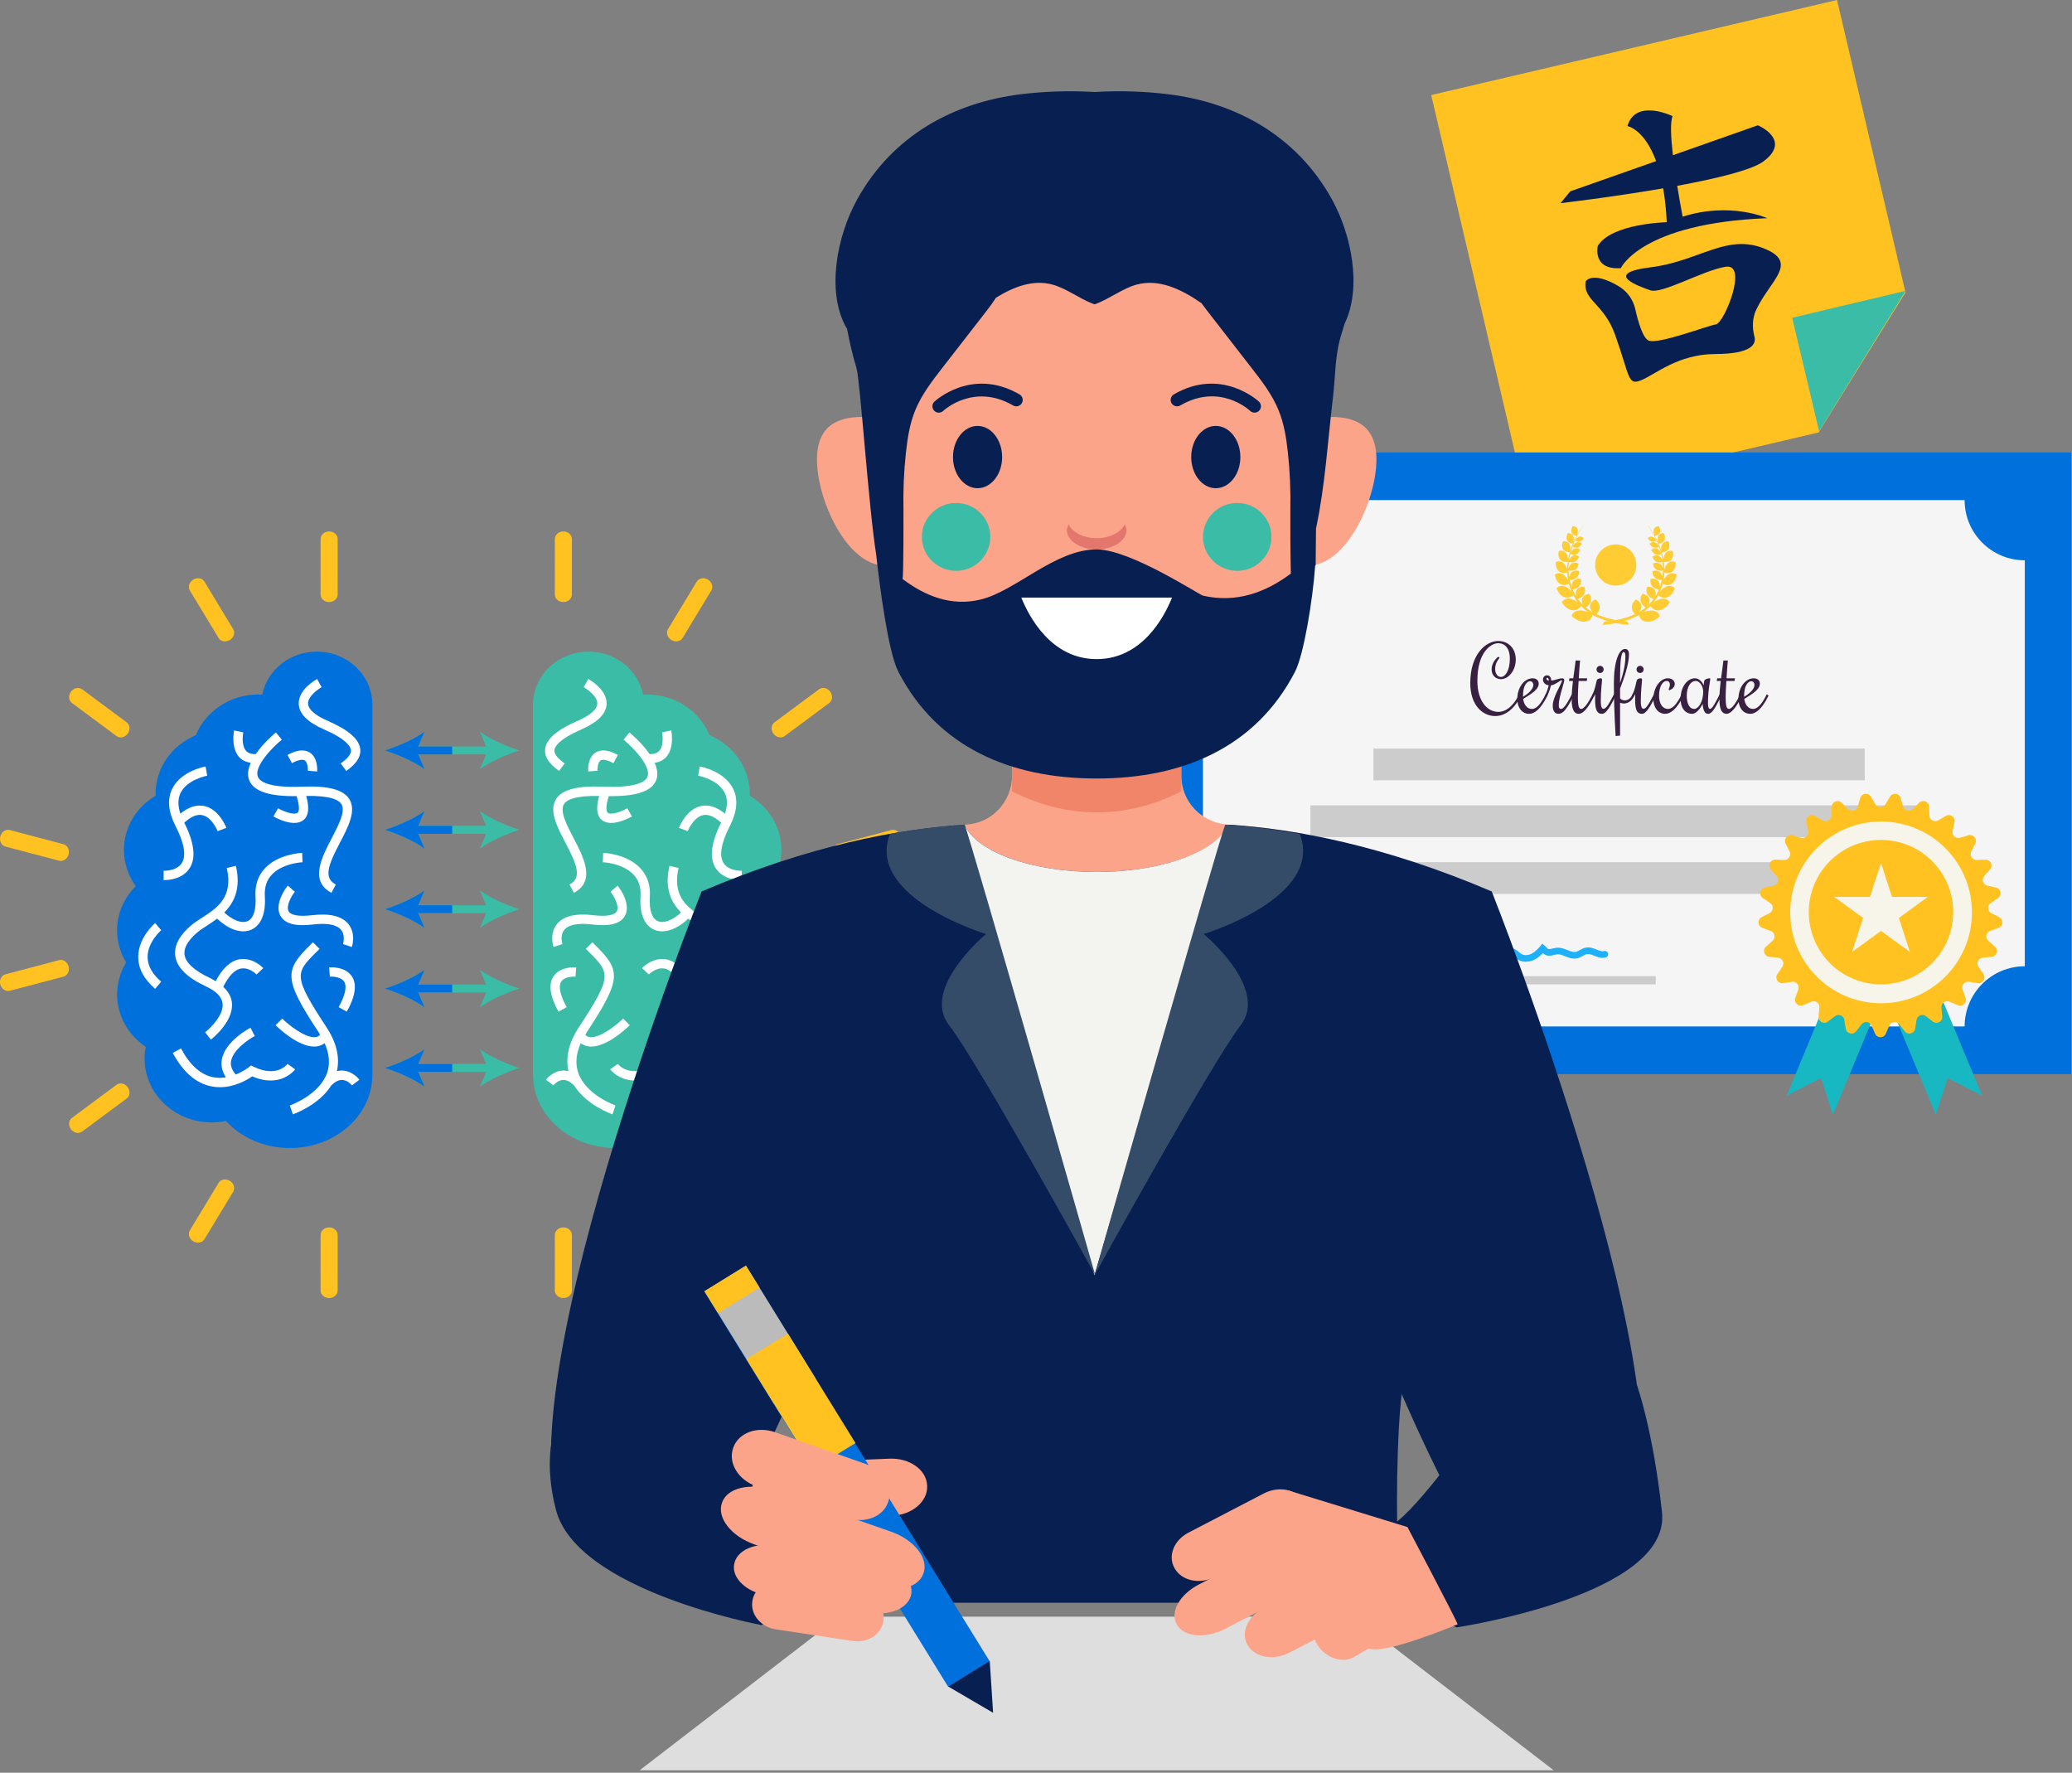 <svg width="256" height="219" viewBox="0 0 256 219" fill="none" xmlns="http://www.w3.org/2000/svg">
<rect x="0" y="0" width="256" height="219" fill="#808080" stroke="none"/>
<g id="Group 48096009">
<g id="paper">
<g id="Group">
<g id="Group_2">
<path id="Vector" d="M176.83 11.743L188.573 61.884L224.69 53.425L235.429 36.117L226.971 0L176.83 11.743Z" fill="#FFC221"/>
<path id="Vector_2" d="M221.427 39.255L235.442 35.928L224.754 53.269L221.427 39.255Z" fill="#3BBCA7"/>
</g>
</g>
<g id="Group_3">
<path id="Vector_3" d="M217.192 15.477L206.691 19.174C206.443 17.016 206.34 15.058 206.653 14.348C206.653 14.348 202.085 12.113 201.071 15.574C201.071 15.574 203.161 15.926 204.616 19.905L194.006 23.64L192.806 25.101C192.806 25.101 199.129 24.364 205.488 23.266C205.698 24.467 205.854 25.852 205.933 27.453C205.933 27.453 199.089 27.598 197.41 30.382C197.41 30.382 196.695 33.377 200.256 33.126C200.256 33.126 202.746 27.572 218.352 26.954C218.352 26.954 213.811 24.886 207.897 26.768C207.897 26.768 207.567 25.091 207.224 22.956C211.98 22.08 216.43 21.02 217.884 19.936C221.445 17.281 217.192 15.477 217.192 15.477Z" fill="#081F51"/>
<path id="Vector_4" d="M218.203 30.8C213.409 28.699 209.992 32.275 203.963 33.019C197.934 33.764 202.465 35.365 203.907 35.862C205.349 36.36 210.355 33.42 213.2 32.956C216.044 32.492 213.038 39.914 212.008 40.074C210.978 40.234 204.905 42.558 203.713 42.081C202.972 41.785 202.379 39.705 202.037 38.17C201.769 36.975 201.005 35.94 199.923 35.316C196.676 33.44 195.915 34.759 195.915 34.759C195.534 37.101 198.155 37.456 199.544 41.345C201.414 46.583 201.082 47.656 202.775 46.973C204.469 46.29 207.321 43.753 211.873 43.74C216.501 43.726 217.004 42.477 216.764 41.578C216.47 40.473 216.498 39.3 216.989 38.257C218.674 34.684 222.173 32.541 218.203 30.8Z" fill="#081F51"/>
</g>
</g>
<g id="certificate">
<path id="Vector_5" d="M255.89 55.898H142.905V132.693H255.89V55.898Z" fill="#0071DC"/>
<path id="Vector_6" d="M250.169 119.371V69.219C246.063 69.219 242.733 65.89 242.733 61.783H156.061C156.061 65.889 152.732 69.219 148.625 69.219V119.371C152.731 119.371 156.061 122.7 156.061 126.807H242.733C242.734 122.701 246.063 119.371 250.169 119.371Z" fill="#F5F5F5"/>
<g id="Group_4">
<path id="Vector_7" d="M185.112 87.945C186.045 87.945 186.946 87.263 187.638 85.882L187.697 85.768L187.916 85.935L187.857 86.048C187.068 87.63 185.928 88.46 184.731 88.46C183.192 88.46 181.654 87.141 181.654 84.386C181.654 80.768 183.632 79.188 185.09 79.188C186.366 79.188 187.277 80.088 187.277 81.482C187.277 82.806 186.397 83.904 185.444 83.904C184.805 83.904 184.291 83.433 184.291 82.697C184.291 81.995 184.762 81.368 185.133 81.127L185.277 81.271C184.983 81.62 184.731 82.048 184.731 82.644C184.731 83.255 185.058 83.63 185.444 83.63C185.979 83.63 186.543 82.831 186.543 81.379C186.543 80.06 185.916 79.46 185.111 79.46C184.259 79.46 182.533 80.488 182.533 84.113C182.534 86.681 183.81 87.945 185.112 87.945Z" fill="#382040"/>
<path id="Vector_8" d="M190.912 85.882L190.965 85.768L191.184 85.935L191.131 86.048C190.365 87.581 189.594 88.186 188.934 88.186C188.001 88.186 187.466 87.35 187.466 86.375C187.466 84.837 188.387 83.796 189.352 83.796C189.845 83.796 190.113 84.08 190.113 84.456C190.113 85.18 189.213 85.715 188.188 86.342C188.29 87.087 188.681 87.58 189.277 87.58C189.782 87.58 190.307 87.087 190.912 85.882ZM189.048 84.156C188.672 84.156 188.169 84.665 188.169 85.946V86.07C188.662 85.808 189.445 85.202 189.445 84.618C189.444 84.332 189.267 84.156 189.048 84.156Z" fill="#382040"/>
<path id="Vector_9" d="M190.912 85.881L190.965 85.768C191.184 85.334 191.318 84.825 191.34 84.653C190.965 84.616 190.638 84.352 190.638 83.945C190.638 83.618 190.89 83.43 191.141 83.43C191.49 83.43 191.656 83.74 191.656 84.068C192.064 84.068 192.61 83.795 192.997 83.795C193.163 83.795 193.271 83.859 193.271 84.014C193.271 84.363 192.589 86.152 192.589 87.085C192.589 87.471 192.665 87.578 192.884 87.578C193.072 87.578 193.415 87.337 194.149 85.878L194.202 85.765L194.422 85.931L194.369 86.045C193.511 87.755 193.06 88.183 192.557 88.183C192.139 88.183 191.845 87.866 191.845 87.197C191.845 86.098 192.831 84.726 192.997 84.067L192.965 84.034C192.734 84.034 192.172 84.613 191.614 84.672C191.592 84.87 191.405 85.491 191.184 85.931L191.131 86.045L190.912 85.881ZM191.062 83.839C191.062 84.005 191.261 84.08 191.362 84.08C191.362 83.882 191.293 83.731 191.174 83.731C191.111 83.731 191.062 83.784 191.062 83.839Z" fill="#382040"/>
<path id="Vector_10" d="M194.338 84.123H193.849L193.908 83.797H194.38C194.478 83.073 194.589 82.332 194.675 81.598H195.222C195.19 81.909 195.115 82.831 195.062 83.797H196.102L196.049 84.123H195.041C194.982 84.939 194.95 85.726 194.95 86.154C194.95 87.243 195.084 87.58 195.358 87.58C195.722 87.58 196.248 86.803 196.708 85.88L196.761 85.767L196.981 85.933L196.928 86.047C196.268 87.381 195.619 88.185 195.062 88.185C194.51 88.185 194.183 87.692 194.183 86.426C194.182 85.673 194.246 84.906 194.338 84.123Z" fill="#382040"/>
<path id="Vector_11" d="M197.034 85.827L196.981 85.935L196.928 86.048L196.708 85.882L196.761 85.769C197.126 85.044 197.201 84.235 197.297 84.016C197.378 83.85 197.662 83.797 197.737 83.797C197.893 83.797 197.936 83.85 197.936 84.016C197.936 84.176 197.78 85.334 197.78 86.584C197.78 87.484 197.968 87.559 198.133 87.559C198.364 87.559 198.68 87.211 199.35 85.882L199.409 85.769L199.628 85.935L199.569 86.048C199.034 87.109 198.486 88.186 197.924 88.186C197.346 88.186 197.078 87.757 197.078 86.438C197.078 86.256 197.078 86.047 197.088 85.827H197.034ZM197.693 83.137C197.452 83.137 197.253 82.949 197.253 82.697C197.253 82.456 197.452 82.257 197.693 82.257C197.945 82.257 198.133 82.456 198.133 82.697C198.133 82.949 197.946 83.137 197.693 83.137Z" fill="#382040"/>
<path id="Vector_12" d="M201.703 85.768L201.922 85.934L201.869 86.048C201.607 86.573 201.145 86.91 200.636 86.91C200.486 86.91 200.32 86.878 200.164 86.814V90.877L199.618 90.93C199.618 90.93 199.398 87.892 199.398 84.397C199.398 81.652 200.047 80.173 200.77 80.173C201.044 80.173 201.263 80.34 201.263 80.833C201.263 82.06 200.624 83.893 200.164 85.068V86.269C200.287 86.441 200.549 86.52 200.727 86.52C201.097 86.52 201.419 86.344 201.65 85.882L201.703 85.768ZM200.165 84.375C200.52 83.356 200.824 82.139 200.824 81.105C200.824 80.778 200.771 80.557 200.593 80.557C200.277 80.557 200.165 81.929 200.165 83.576V84.375Z" fill="#382040"/>
<path id="Vector_13" d="M201.977 85.827L201.924 85.935L201.871 86.048L201.651 85.882L201.704 85.769C202.069 85.044 202.144 84.235 202.24 84.016C202.321 83.85 202.605 83.797 202.68 83.797C202.836 83.797 202.879 83.85 202.879 84.016C202.879 84.176 202.723 85.334 202.723 86.584C202.723 87.484 202.911 87.559 203.076 87.559C203.307 87.559 203.623 87.211 204.293 85.882L204.352 85.769L204.572 85.935L204.514 86.048C203.978 87.109 203.43 88.186 202.868 88.186C202.29 88.186 202.021 87.757 202.021 86.438C202.021 86.256 202.021 86.047 202.031 85.827H201.977ZM202.636 83.137C202.395 83.137 202.196 82.949 202.196 82.697C202.196 82.456 202.395 82.257 202.636 82.257C202.887 82.257 203.076 82.456 203.076 82.697C203.076 82.949 202.887 83.137 202.636 83.137Z" fill="#382040"/>
<path id="Vector_14" d="M206.319 84.573C206.319 84.332 206.218 84.123 205.901 84.123C205.494 84.123 204.98 84.718 204.98 85.945C204.98 86.91 205.398 87.58 206.09 87.58C206.593 87.58 207.118 87.087 207.725 85.88L207.778 85.767L207.997 85.933L207.944 86.046C207.171 87.58 206.406 88.185 205.747 88.185C204.814 88.185 204.278 87.349 204.278 86.373C204.278 84.835 205.201 83.795 206.053 83.795C206.712 83.795 206.921 84.213 206.921 84.507C206.921 84.812 206.648 85.166 206.219 85.274L206.166 85.124C206.249 84.991 206.319 84.772 206.319 84.573Z" fill="#382040"/>
<path id="Vector_15" d="M211.267 87.58C211.476 87.58 211.76 87.188 212.302 86.101L212.462 85.768L212.681 85.934L212.521 86.267C211.915 87.474 211.497 88.186 211.046 88.186C210.575 88.186 210.414 87.628 210.365 86.959C210.016 87.64 209.534 88.186 209.041 88.186C208.322 88.186 207.641 87.592 207.641 86.32C207.641 84.835 208.477 83.795 209.42 83.795C209.994 83.795 210.396 84.385 210.487 84.673L210.552 84.154C210.584 83.88 211.088 83.795 211.201 83.795C211.286 83.795 211.308 83.816 211.308 83.902C211.308 84.122 211.024 85.221 211.024 86.856C211.026 87.265 211.09 87.58 211.267 87.58ZM209.503 84.123C208.886 84.123 208.403 84.857 208.403 85.934C208.403 87.001 208.773 87.58 209.325 87.58C209.807 87.58 210.434 86.77 210.434 85.442C210.436 84.782 210.007 84.123 209.503 84.123Z" fill="#382040"/>
<path id="Vector_16" d="M212.595 84.123H212.106L212.165 83.797H212.638C212.735 83.073 212.847 82.332 212.932 81.598H213.479C213.447 81.909 213.372 82.831 213.319 83.797H214.359L214.306 84.123H213.298C213.24 84.939 213.207 85.726 213.207 86.154C213.207 87.243 213.341 87.58 213.615 87.58C213.98 87.58 214.505 86.803 214.966 85.88L215.019 85.767L215.238 85.933L215.185 86.047C214.526 87.381 213.877 88.185 213.319 88.185C212.767 88.185 212.44 87.692 212.44 86.426C212.439 85.673 212.504 84.906 212.595 84.123Z" fill="#382040"/>
<path id="Vector_17" d="M218.235 85.882L218.287 85.768L218.507 85.935L218.452 86.048C217.686 87.581 216.915 88.186 216.255 88.186C215.322 88.186 214.787 87.35 214.787 86.375C214.787 84.837 215.709 83.796 216.673 83.796C217.166 83.796 217.434 84.08 217.434 84.456C217.434 85.18 216.533 85.715 215.509 86.342C215.611 87.087 216.002 87.58 216.598 87.58C217.104 87.58 217.63 87.087 218.235 85.882ZM216.369 84.156C215.993 84.156 215.49 84.665 215.49 85.946V86.07C215.983 85.808 216.766 85.202 216.766 84.618C216.766 84.332 216.589 84.156 216.369 84.156Z" fill="#382040"/>
</g>
<g id="Group_5">
<g id="Group_6">
<path id="Vector_18" d="M205.424 72.123C205.427 72.124 205.429 72.126 205.431 72.126C205.487 72.149 205.546 72.171 205.605 72.192C205.711 72.227 205.82 72.252 205.932 72.264C206.145 72.285 206.357 72.242 206.535 72.13C206.751 71.993 206.896 71.787 206.996 71.569C207.081 71.384 207.134 71.177 207.149 70.976C207.018 70.885 206.847 70.832 206.682 70.82C206.447 70.803 206.223 70.882 206.047 71.018C205.817 71.194 205.657 71.433 205.523 71.68C205.582 71.365 205.617 71.046 205.632 70.726C205.746 70.754 205.866 70.775 205.985 70.781C206.194 70.791 206.404 70.751 206.573 70.638C206.781 70.498 206.899 70.286 206.965 70.066C207.025 69.867 207.049 69.643 207.022 69.437C206.725 69.299 206.347 69.34 206.101 69.544C205.845 69.758 205.729 70.064 205.636 70.358C205.635 70.042 205.611 69.727 205.568 69.414C205.577 69.415 205.585 69.415 205.593 69.416C205.624 69.419 205.654 69.421 205.685 69.422C205.741 69.425 205.796 69.425 205.852 69.422C206.048 69.412 206.241 69.359 206.391 69.241C206.565 69.106 206.654 68.901 206.691 68.7C206.729 68.495 206.718 68.269 206.66 68.069C206.4 67.989 206.089 68.044 205.891 68.216C205.651 68.423 205.573 68.743 205.532 69.028C205.527 69.055 205.524 69.082 205.521 69.109C205.521 69.108 205.521 69.106 205.52 69.105C205.467 68.806 205.396 68.51 205.309 68.217C205.318 68.217 205.327 68.217 205.334 68.217C205.364 68.216 205.395 68.214 205.424 68.213C205.618 68.198 205.819 68.15 205.972 68.035C206.154 67.899 206.235 67.693 206.253 67.486C206.263 67.37 206.25 67.253 206.228 67.139C206.21 67.052 206.191 66.962 206.154 66.879C205.932 66.84 205.68 66.897 205.517 67.038C205.33 67.2 205.265 67.44 205.245 67.665C205.236 67.774 205.233 67.882 205.239 67.991C205.146 67.707 205.039 67.425 204.918 67.149C204.925 67.147 204.934 67.147 204.943 67.146C204.972 67.141 205.002 67.137 205.031 67.133C205.084 67.122 205.136 67.111 205.187 67.096C205.277 67.069 205.362 67.031 205.437 66.98C205.814 66.721 205.749 66.206 205.561 65.864C205.387 65.85 205.198 65.9 205.064 65.999C204.921 66.106 204.853 66.26 204.825 66.422C204.793 66.609 204.812 66.802 204.846 66.988C204.744 66.766 204.634 66.546 204.516 66.329C204.494 66.289 204.472 66.25 204.45 66.21C204.476 66.204 204.503 66.2 204.529 66.192C204.631 66.167 204.731 66.13 204.821 66.079C205.017 65.964 205.12 65.774 205.117 65.564C205.114 65.37 205.046 65.17 204.936 65.003C204.69 65.002 204.453 65.133 204.363 65.34C204.276 65.537 204.304 65.767 204.356 65.969C204.368 66.017 204.382 66.064 204.396 66.113C204.22 65.805 204.029 65.505 203.826 65.214C203.757 65.115 203.686 65.018 203.614 64.922H203.596C203.785 65.189 203.96 65.462 204.125 65.739C204.303 66.041 204.469 66.35 204.618 66.665C204.61 66.654 204.603 66.646 204.596 66.635C204.557 66.587 204.516 66.54 204.471 66.498C204.382 66.419 204.281 66.347 204.162 66.309C203.947 66.239 203.722 66.326 203.585 66.484C203.583 66.485 203.582 66.488 203.58 66.49C203.664 66.653 203.823 66.81 204.013 66.877C204.228 66.95 204.453 66.882 204.634 66.769C204.643 66.763 204.65 66.759 204.659 66.753C204.705 66.853 204.749 66.955 204.791 67.056C204.84 67.175 204.889 67.294 204.934 67.414C204.911 67.378 204.886 67.343 204.858 67.309C204.799 67.236 204.733 67.168 204.656 67.109C204.552 67.031 204.425 66.974 204.287 66.969C204.109 66.965 203.931 67.049 203.817 67.169C203.904 67.356 204.057 67.537 204.266 67.624C204.475 67.711 204.708 67.67 204.903 67.577C204.93 67.565 204.955 67.552 204.98 67.537C205.008 67.612 205.034 67.687 205.059 67.764C205.112 67.924 205.158 68.088 205.202 68.251C205.17 68.192 205.133 68.136 205.092 68.082C204.98 67.936 204.828 67.798 204.631 67.755C204.416 67.707 204.181 67.787 204.023 67.924C204.088 68.107 204.209 68.283 204.378 68.401C204.549 68.519 204.763 68.55 204.971 68.511C205.027 68.501 205.08 68.487 205.133 68.469C205.162 68.459 205.192 68.448 205.22 68.436C205.228 68.432 205.237 68.429 205.246 68.425C205.252 68.45 205.259 68.473 205.265 68.498C205.324 68.731 205.365 68.969 205.398 69.205C205.39 69.186 205.381 69.166 205.373 69.147C205.299 68.993 205.2 68.844 205.056 68.734C204.916 68.626 204.741 68.575 204.559 68.598C204.421 68.616 204.281 68.669 204.17 68.747C204.207 68.931 204.313 69.124 204.457 69.259C204.607 69.399 204.81 69.474 205.025 69.474C205.143 69.474 205.259 69.455 205.373 69.424C205.39 69.419 205.406 69.414 205.424 69.408C205.448 69.611 205.462 69.814 205.468 70.017C205.47 70.091 205.471 70.164 205.471 70.238C205.415 70.048 205.331 69.865 205.184 69.718C204.937 69.471 204.529 69.468 204.225 69.631C204.245 69.832 204.325 70.045 204.462 70.205C204.591 70.358 204.778 70.458 204.987 70.494C205.096 70.513 205.206 70.514 205.317 70.504C205.367 70.5 205.417 70.492 205.467 70.483C205.457 70.77 205.427 71.057 205.38 71.341C205.361 71.194 205.323 71.047 205.252 70.913C205.148 70.719 204.977 70.563 204.737 70.513C204.55 70.475 204.337 70.497 204.16 70.561C204.156 70.754 204.189 70.956 204.282 71.132C204.382 71.321 204.549 71.468 204.762 71.549C204.855 71.584 204.953 71.608 205.053 71.621C205.109 71.628 205.167 71.633 205.223 71.634C205.253 71.636 205.284 71.636 205.315 71.634C205.318 71.634 205.321 71.634 205.324 71.634C205.262 71.924 205.181 72.211 205.081 72.491C205.084 72.398 205.08 72.307 205.065 72.215C205.028 71.99 204.925 71.767 204.712 71.631C204.494 71.493 204.191 71.468 203.936 71.521C203.891 71.708 203.901 71.915 203.951 72.099C204.013 72.302 204.136 72.477 204.326 72.604C204.509 72.726 204.73 72.792 204.953 72.823C204.93 72.878 204.906 72.932 204.881 72.987C204.778 73.215 204.659 73.438 204.526 73.655C204.54 73.602 204.549 73.549 204.556 73.496C204.59 73.21 204.541 72.904 204.297 72.701C204.097 72.535 203.795 72.463 203.527 72.472C203.348 72.864 203.39 73.343 203.719 73.66C203.861 73.799 204.041 73.9 204.232 73.972C204.256 73.981 204.278 73.989 204.301 73.998C204.116 74.258 203.907 74.505 203.676 74.733C203.685 74.716 203.695 74.698 203.702 74.68C203.823 74.421 203.872 74.115 203.733 73.855C203.586 73.577 203.242 73.41 202.917 73.352C202.643 73.71 202.606 74.19 202.839 74.573C202.94 74.741 203.083 74.885 203.248 75.004C203.273 75.022 203.298 75.039 203.323 75.055C203.298 75.076 203.273 75.098 203.246 75.119C203.04 75.285 202.814 75.435 202.581 75.571C202.543 75.593 202.503 75.615 202.465 75.637C202.703 75.379 202.886 75.053 202.783 74.713C202.694 74.421 202.409 74.189 202.122 74.047C202.05 74.1 201.987 74.168 201.929 74.234C201.857 74.318 201.794 74.409 201.741 74.505C201.629 74.713 201.585 74.948 201.623 75.176C201.653 75.357 201.729 75.529 201.834 75.684C201.879 75.753 201.932 75.818 201.988 75.881C201.951 75.897 201.914 75.915 201.879 75.931C201.382 76.144 200.87 76.323 200.338 76.454C199.85 76.576 199.351 76.665 198.849 76.724C198.649 76.748 198.447 76.767 198.246 76.779C198.224 76.78 198.227 76.78 198.215 76.799C198.193 76.841 198.169 76.88 198.146 76.921C198.093 77.013 198.038 77.107 197.975 77.194C198.11 77.188 198.247 77.179 198.381 77.166C199.4 77.072 200.418 76.852 201.363 76.496C201.742 76.353 202.11 76.187 202.459 75.993C202.496 76.086 202.538 76.175 202.591 76.262C202.7 76.445 202.855 76.612 203.061 76.71C203.298 76.821 203.57 76.835 203.827 76.79C204.301 76.71 204.749 76.448 205.075 76.134C205.03 75.891 204.846 75.662 204.609 75.541C204.213 75.341 203.727 75.426 203.315 75.537C203.233 75.559 203.152 75.582 203.071 75.609C203.374 75.397 203.655 75.16 203.908 74.898C203.917 74.908 203.926 74.919 203.935 74.929C204.086 75.101 204.268 75.262 204.497 75.346C204.749 75.438 205.028 75.418 205.276 75.323C205.721 75.153 206.079 74.786 206.301 74.407C206.284 74.377 206.264 74.351 206.242 74.324C206.107 74.158 205.913 74.028 205.689 73.98C205.439 73.925 205.178 73.974 204.947 74.07C204.719 74.164 204.516 74.29 204.318 74.424C204.529 74.148 204.715 73.855 204.874 73.552C205.044 73.669 205.236 73.772 205.446 73.818C205.664 73.865 205.889 73.837 206.088 73.743C206.323 73.632 206.507 73.45 206.647 73.251C206.775 73.07 206.881 72.867 206.94 72.66C206.928 72.648 206.915 72.636 206.902 72.624C206.735 72.482 206.512 72.388 206.281 72.382C206.023 72.376 205.786 72.479 205.586 72.619C205.436 72.723 205.305 72.85 205.184 72.981C205.155 73.012 205.127 73.044 205.097 73.076C205.227 72.772 205.333 72.46 205.414 72.146C205.421 72.135 205.423 72.129 205.424 72.123Z" fill="#FFCC33"/>
<path id="Vector_19" d="M201.039 76.793C201.028 76.774 201.031 76.774 201.008 76.773C200.806 76.761 200.605 76.742 200.405 76.718C199.901 76.66 199.404 76.57 198.915 76.448C198.384 76.315 197.872 76.139 197.375 75.925C197.338 75.909 197.301 75.893 197.266 75.875C197.322 75.812 197.375 75.747 197.42 75.678C197.526 75.522 197.601 75.35 197.631 75.17C197.669 74.942 197.623 74.707 197.511 74.499C197.46 74.404 197.397 74.312 197.325 74.229C197.267 74.162 197.204 74.095 197.132 74.042C196.845 74.181 196.559 74.414 196.471 74.707C196.368 75.047 196.551 75.373 196.789 75.631C196.749 75.609 196.711 75.587 196.673 75.565C196.44 75.429 196.215 75.279 196.009 75.113C195.983 75.092 195.957 75.07 195.932 75.05C195.957 75.032 195.984 75.016 196.008 74.998C196.172 74.879 196.315 74.735 196.417 74.567C196.648 74.184 196.612 73.705 196.339 73.346C196.013 73.404 195.669 73.571 195.522 73.849C195.384 74.109 195.432 74.415 195.553 74.674C195.562 74.692 195.57 74.71 195.579 74.727C195.348 74.498 195.139 74.252 194.954 73.992C194.977 73.984 195.001 73.975 195.025 73.967C195.216 73.894 195.395 73.793 195.538 73.655C195.866 73.337 195.907 72.859 195.729 72.466C195.462 72.458 195.16 72.529 194.96 72.695C194.715 72.9 194.668 73.206 194.701 73.49C194.707 73.543 194.717 73.597 194.73 73.649C194.598 73.432 194.48 73.21 194.376 72.981C194.351 72.926 194.327 72.872 194.305 72.817C194.529 72.786 194.749 72.72 194.932 72.598C195.12 72.472 195.244 72.296 195.307 72.093C195.357 71.908 195.369 71.702 195.322 71.515C195.067 71.463 194.763 71.487 194.546 71.625C194.333 71.761 194.23 71.984 194.193 72.21C194.178 72.301 194.174 72.394 194.177 72.485C194.077 72.204 193.996 71.917 193.934 71.628C193.937 71.628 193.94 71.628 193.944 71.628C193.975 71.63 194.006 71.63 194.037 71.628C194.095 71.627 194.15 71.622 194.206 71.615C194.306 71.602 194.405 71.578 194.498 71.543C194.711 71.46 194.877 71.315 194.977 71.126C195.07 70.951 195.104 70.75 195.1 70.555C194.923 70.489 194.71 70.467 194.523 70.507C194.283 70.557 194.112 70.712 194.008 70.907C193.936 71.041 193.897 71.187 193.88 71.335C193.833 71.051 193.805 70.764 193.793 70.478C193.843 70.486 193.893 70.494 193.943 70.498C194.053 70.507 194.164 70.505 194.273 70.488C194.482 70.453 194.668 70.353 194.798 70.199C194.935 70.039 195.014 69.826 195.035 69.626C194.73 69.462 194.323 69.465 194.075 69.712C193.928 69.859 193.844 70.043 193.788 70.232C193.788 70.158 193.788 70.085 193.791 70.011C193.797 69.808 193.812 69.603 193.835 69.402C193.853 69.408 193.869 69.412 193.887 69.418C193.999 69.449 194.117 69.468 194.234 69.468C194.449 69.468 194.652 69.393 194.802 69.253C194.947 69.119 195.052 68.925 195.089 68.741C194.98 68.663 194.839 68.61 194.701 68.592C194.518 68.569 194.343 68.62 194.203 68.728C194.059 68.838 193.961 68.987 193.887 69.141C193.878 69.16 193.871 69.18 193.862 69.199C193.894 68.962 193.934 68.723 193.994 68.492C194 68.467 194.008 68.444 194.014 68.419C194.022 68.423 194.031 68.426 194.04 68.431C194.069 68.442 194.097 68.453 194.127 68.463C194.18 68.481 194.234 68.495 194.289 68.506C194.496 68.544 194.711 68.513 194.882 68.395C195.051 68.278 195.172 68.101 195.236 67.918C195.08 67.782 194.845 67.702 194.629 67.749C194.431 67.793 194.28 67.93 194.168 68.076C194.127 68.129 194.09 68.186 194.058 68.245C194.102 68.082 194.147 67.92 194.2 67.758C194.225 67.683 194.252 67.606 194.28 67.531C194.305 67.545 194.33 67.558 194.356 67.571C194.554 67.664 194.786 67.705 194.994 67.618C195.203 67.531 195.354 67.352 195.442 67.164C195.328 67.044 195.15 66.959 194.972 66.963C194.833 66.968 194.707 67.024 194.602 67.103C194.526 67.161 194.459 67.23 194.401 67.303C194.374 67.337 194.349 67.373 194.324 67.408C194.37 67.289 194.418 67.169 194.467 67.05C194.509 66.949 194.554 66.847 194.599 66.747C194.608 66.753 194.615 66.759 194.624 66.763C194.805 66.877 195.03 66.946 195.245 66.871C195.435 66.805 195.593 66.647 195.678 66.484C195.676 66.482 195.675 66.481 195.673 66.478C195.537 66.32 195.311 66.235 195.097 66.303C194.977 66.341 194.876 66.413 194.788 66.493C194.742 66.535 194.701 66.582 194.663 66.629C194.655 66.64 194.648 66.65 194.639 66.659C194.788 66.344 194.954 66.035 195.132 65.733C195.297 65.457 195.472 65.183 195.66 64.916H195.643C195.57 65.014 195.5 65.109 195.431 65.208C195.226 65.499 195.036 65.801 194.86 66.107C194.874 66.06 194.888 66.011 194.899 65.963C194.951 65.761 194.977 65.532 194.892 65.334C194.802 65.127 194.564 64.996 194.32 64.997C194.209 65.164 194.142 65.364 194.139 65.558C194.136 65.769 194.239 65.958 194.434 66.073C194.524 66.125 194.623 66.162 194.726 66.186C194.752 66.194 194.779 66.198 194.805 66.204C194.783 66.244 194.76 66.282 194.739 66.323C194.621 66.54 194.512 66.759 194.411 66.983C194.446 66.796 194.464 66.603 194.431 66.416C194.402 66.256 194.336 66.101 194.193 65.994C194.059 65.894 193.869 65.844 193.696 65.858C193.509 66.2 193.443 66.715 193.819 66.974C193.894 67.025 193.98 67.062 194.069 67.09C194.121 67.105 194.172 67.118 194.225 67.127C194.255 67.133 194.284 67.137 194.314 67.14C194.321 67.141 194.33 67.141 194.339 67.143C194.218 67.42 194.111 67.701 194.018 67.985C194.024 67.876 194.022 67.767 194.012 67.659C193.993 67.434 193.928 67.195 193.741 67.033C193.578 66.891 193.325 66.834 193.104 66.874C193.067 66.956 193.047 67.046 193.031 67.133C193.008 67.248 192.995 67.364 193.006 67.48C193.023 67.688 193.104 67.894 193.287 68.029C193.44 68.144 193.64 68.191 193.834 68.207C193.863 68.208 193.894 68.211 193.924 68.211C193.933 68.211 193.94 68.211 193.949 68.211C193.862 68.503 193.791 68.799 193.738 69.099C193.738 69.1 193.738 69.102 193.737 69.103C193.734 69.077 193.731 69.049 193.727 69.022C193.684 68.737 193.607 68.417 193.368 68.21C193.169 68.038 192.858 67.983 192.596 68.063C192.541 68.264 192.527 68.489 192.566 68.694C192.604 68.894 192.692 69.099 192.867 69.236C193.017 69.353 193.21 69.405 193.406 69.417C193.462 69.419 193.518 69.419 193.574 69.417C193.604 69.415 193.634 69.414 193.665 69.411C193.672 69.411 193.681 69.409 193.69 69.408C193.647 69.721 193.625 70.036 193.622 70.353C193.529 70.058 193.413 69.751 193.157 69.539C192.911 69.334 192.535 69.293 192.236 69.431C192.209 69.637 192.233 69.861 192.295 70.06C192.362 70.28 192.479 70.492 192.686 70.632C192.857 70.747 193.066 70.785 193.276 70.775C193.396 70.769 193.513 70.748 193.629 70.72C193.644 71.04 193.68 71.359 193.738 71.674C193.604 71.427 193.444 71.188 193.214 71.012C193.038 70.875 192.813 70.797 192.579 70.814C192.415 70.826 192.245 70.881 192.114 70.971C192.127 71.171 192.18 71.378 192.265 71.564C192.365 71.78 192.508 71.987 192.726 72.124C192.903 72.236 193.116 72.277 193.329 72.258C193.441 72.248 193.551 72.221 193.656 72.186C193.715 72.167 193.772 72.145 193.83 72.12C193.833 72.118 193.835 72.117 193.837 72.117C193.838 72.123 193.84 72.129 193.841 72.135C193.924 72.449 194.03 72.761 194.158 73.064C194.13 73.032 194.1 73 194.071 72.969C193.949 72.838 193.819 72.711 193.669 72.607C193.471 72.469 193.232 72.364 192.975 72.37C192.744 72.376 192.52 72.47 192.354 72.613C192.34 72.625 192.327 72.636 192.315 72.648C192.374 72.857 192.48 73.06 192.608 73.24C192.749 73.438 192.933 73.621 193.167 73.731C193.366 73.824 193.591 73.852 193.809 73.806C194.019 73.761 194.211 73.659 194.381 73.54C194.54 73.844 194.726 74.137 194.938 74.412C194.738 74.279 194.534 74.152 194.308 74.058C194.078 73.964 193.816 73.914 193.568 73.968C193.344 74.017 193.148 74.146 193.014 74.312C192.992 74.339 192.972 74.367 192.955 74.395C193.178 74.776 193.534 75.141 193.981 75.312C194.228 75.407 194.508 75.426 194.76 75.334C194.989 75.25 195.17 75.089 195.322 74.917C195.331 74.907 195.339 74.897 195.348 74.886C195.601 75.148 195.882 75.385 196.186 75.597C196.105 75.572 196.024 75.547 195.941 75.525C195.529 75.415 195.044 75.328 194.649 75.529C194.412 75.65 194.227 75.878 194.181 76.122C194.508 76.436 194.955 76.696 195.429 76.779C195.688 76.823 195.96 76.81 196.197 76.698C196.403 76.601 196.558 76.433 196.667 76.251C196.718 76.164 196.761 76.074 196.799 75.981C197.149 76.174 197.517 76.342 197.897 76.484C198.842 76.841 199.86 77.06 200.878 77.154C201.014 77.167 201.149 77.176 201.285 77.182C201.221 77.095 201.168 77.001 201.114 76.91C201.084 76.876 201.061 76.835 201.039 76.793Z" fill="#FFCC33"/>
</g>
</g>
<path id="Vector_20" d="M202.173 69.799C202.173 71.204 201.034 72.344 199.627 72.344C198.222 72.344 197.082 71.206 197.082 69.799C197.082 68.393 198.221 67.253 199.627 67.253C201.034 67.253 202.173 68.393 202.173 69.799Z" fill="#FFCC33"/>
<g id="Group_7">
<path id="Vector_21" d="M230.392 92.478H169.69V96.402H230.392V92.478Z" fill="#CCCCCC"/>
<path id="Vector_22" d="M238.181 99.495H161.903V103.418H238.181V99.495Z" fill="#CCCCCC"/>
<path id="Vector_23" d="M230.392 106.512H169.69V110.435H230.392V106.512Z" fill="#CCCCCC"/>
</g>
<g id="Group_8">
<g id="Group_9">
<path id="Vector_24" d="M244.895 135.356L240.642 133.176L239.179 137.725L233.058 122.956L238.772 120.587L244.895 135.356Z" fill="#17B8C1"/>
<path id="Vector_25" d="M220.748 135.356L224.999 133.176L226.462 137.725L232.583 122.956L226.869 120.587L220.748 135.356Z" fill="#17B8C1"/>
<path id="Vector_26" d="M232.952 99.359L233.512 98.416C233.834 97.875 234.648 97.976 234.825 98.582L235.134 99.635C235.287 100.16 235.948 100.329 236.336 99.944L237.113 99.17C237.56 98.725 238.323 99.027 238.343 99.657L238.38 100.753C238.398 101.3 238.995 101.629 239.468 101.35L240.412 100.794C240.955 100.475 241.619 100.956 241.484 101.573L241.247 102.644C241.129 103.178 241.625 103.645 242.152 103.493L243.205 103.19C243.812 103.015 244.334 103.648 244.049 104.21L243.553 105.188C243.305 105.677 243.67 106.252 244.218 106.236L245.314 106.204C245.944 106.186 246.293 106.928 245.878 107.401L245.154 108.226C244.793 108.638 245.004 109.285 245.538 109.406L246.608 109.647C247.223 109.785 247.376 110.592 246.856 110.946L245.95 111.565C245.498 111.874 245.541 112.553 246.028 112.804L247.003 113.304C247.564 113.591 247.514 114.409 246.921 114.625L245.89 114.999C245.374 115.186 245.246 115.856 245.657 116.218L246.478 116.945C246.95 117.362 246.697 118.142 246.069 118.203L244.977 118.309C244.433 118.362 244.141 118.978 244.449 119.432L245.064 120.339C245.417 120.862 244.977 121.555 244.355 121.456L243.27 121.287C242.729 121.203 242.294 121.727 242.48 122.244L242.849 123.277C243.061 123.871 242.464 124.432 241.884 124.183L240.876 123.751C240.373 123.534 239.822 123.934 239.872 124.48L239.974 125.572C240.031 126.201 239.313 126.595 238.814 126.21L237.946 125.538C237.513 125.203 236.879 125.455 236.792 125.995L236.619 127.078C236.519 127.7 235.724 127.905 235.337 127.407L234.663 126.542C234.326 126.109 233.651 126.196 233.431 126.698L232.994 127.705C232.743 128.283 231.923 128.283 231.67 127.705L231.231 126.698C231.013 126.196 230.337 126.111 230 126.542L229.326 127.407C228.939 127.905 228.144 127.702 228.044 127.078L227.87 125.995C227.783 125.455 227.151 125.203 226.717 125.538L225.848 126.21C225.349 126.595 224.63 126.199 224.689 125.572L224.79 124.48C224.84 123.934 224.288 123.534 223.787 123.751L222.779 124.183C222.199 124.432 221.601 123.871 221.813 123.277L222.183 122.244C222.367 121.729 221.932 121.203 221.392 121.287L220.308 121.456C219.685 121.554 219.245 120.862 219.599 120.339L220.214 119.432C220.52 118.978 220.23 118.362 219.685 118.309L218.593 118.203C217.965 118.142 217.712 117.362 218.184 116.945L219.006 116.218C219.415 115.854 219.288 115.185 218.773 114.999L217.741 114.625C217.148 114.411 217.097 113.592 217.659 113.304L218.635 112.804C219.122 112.553 219.164 111.874 218.713 111.565L217.808 110.946C217.287 110.59 217.44 109.785 218.055 109.647L219.125 109.406C219.659 109.285 219.869 108.638 219.507 108.226L218.783 107.401C218.367 106.928 218.717 106.186 219.347 106.204L220.443 106.236C220.991 106.252 221.356 105.677 221.108 105.188L220.612 104.21C220.327 103.648 220.851 103.015 221.456 103.19L222.509 103.493C223.036 103.645 223.532 103.178 223.414 102.644L223.177 101.573C223.042 100.958 223.704 100.475 224.249 100.794L225.193 101.35C225.666 101.629 226.262 101.3 226.281 100.753L226.318 99.657C226.338 99.027 227.102 98.724 227.548 99.17L228.325 99.944C228.713 100.331 229.373 100.16 229.527 99.635L229.836 98.582C230.013 97.978 230.827 97.875 231.149 98.416L231.71 99.359C231.991 99.83 232.672 99.83 232.952 99.359Z" fill="#FFC221"/>
<path id="Vector_27" d="M243.491 114.519C244.486 108.399 240.333 102.631 234.213 101.635C228.093 100.639 222.325 104.793 221.329 110.913C220.334 117.032 224.487 122.8 230.607 123.796C236.727 124.792 242.495 120.638 243.491 114.519Z" fill="#F7F4EA"/>
<path id="Vector_28" d="M241.323 112.683C241.323 117.611 237.328 121.605 232.401 121.605C227.473 121.605 223.479 117.61 223.479 112.683C223.479 107.756 227.474 103.761 232.401 103.761C237.328 103.759 241.323 107.755 241.323 112.683Z" fill="#FFC221"/>
</g>
<path id="Vector_29" d="M232.399 106.604L233.765 110.804H238.181L234.608 113.4L235.972 117.601L232.399 115.005L228.826 117.601L230.192 113.4L226.619 110.804H231.035L232.399 106.604Z" fill="#F7F4EA"/>
</g>
<path id="Vector_30" d="M204.57 120.587H167.315V121.604H204.57V120.587Z" fill="#CCCCCC"/>
<g id="Group_10">
<path id="Vector_31" d="M175.043 121.925C174.846 121.925 174.639 121.883 174.445 121.767C174.179 121.605 174.02 121.355 173.89 121.108C173.518 120.407 173.243 119.661 173.071 118.889C173.021 118.664 172.974 118.399 173.052 118.121C173.177 117.679 173.553 117.426 173.824 117.274C174.953 116.647 176.355 116.521 177.575 116.94C178.064 117.108 178.51 117.352 178.941 117.601C179.22 117.008 179.416 116.377 179.51 115.731C179.535 115.561 179.555 115.389 179.574 115.216C179.662 114.445 179.761 113.569 180.331 112.914C180.48 112.745 180.735 112.727 180.905 112.876C181.075 113.023 181.092 113.281 180.945 113.451C180.54 113.913 180.464 114.592 180.383 115.308C180.362 115.491 180.327 115.67 180.315 115.85C180.27 116.508 180.148 117.089 179.647 118.007C179.912 118.154 180.177 118.285 180.452 118.39C181.565 118.806 182.855 118.722 183.904 118.157C184.093 118.057 184.271 117.942 184.45 117.828C184.724 117.654 185.007 117.475 185.32 117.333C186.015 117.024 186.714 117.012 187.236 117.302C187.399 117.394 187.542 117.513 187.685 117.633C187.779 117.714 187.872 117.795 187.978 117.86C188.329 118.068 188.856 118.032 189.318 117.769C189.766 117.513 190.129 117.098 190.478 116.683C190.506 116.643 190.538 116.606 190.575 116.571L191.165 117.132C191.156 117.142 191.148 117.154 191.139 117.164C191.186 117.146 191.271 117.242 191.343 117.248C191.489 117.263 191.661 117.221 191.844 117.176C192.028 117.129 192.211 117.086 192.4 117.076C192.866 117.058 193.29 117.22 193.667 117.373C194.023 117.517 194.363 117.645 194.657 117.597C194.823 117.566 194.997 117.472 195.181 117.372C195.422 117.241 195.698 117.092 196.023 117.051C196.488 116.993 196.904 117.163 197.275 117.313C197.621 117.451 197.92 117.57 198.168 117.497C198.385 117.435 198.611 117.552 198.676 117.769C198.741 117.985 198.62 118.212 198.404 118.276C197.873 118.438 197.394 118.238 196.968 118.068C196.663 117.945 196.37 117.822 196.124 117.86C195.949 117.882 195.764 117.982 195.567 118.088C195.346 118.207 195.096 118.344 194.803 118.397C194.272 118.502 193.788 118.3 193.359 118.129C193.034 118 192.728 117.876 192.442 117.891C192.306 117.898 192.173 117.934 192.041 117.967C191.808 118.025 191.543 118.094 191.258 118.06C191.025 118.037 190.797 117.917 190.628 117.744C190.363 118.019 190.067 118.279 189.72 118.48C188.995 118.893 188.165 118.927 187.555 118.563C187.411 118.475 187.282 118.368 187.152 118.259C187.051 118.172 186.952 118.085 186.836 118.02C186.413 117.788 185.863 117.987 185.647 118.082C185.388 118.199 185.144 118.355 184.883 118.521C184.686 118.646 184.49 118.771 184.286 118.881C183.032 119.555 181.491 119.658 180.161 119.158C179.843 119.039 179.541 118.887 179.25 118.728C178.454 120.016 177.288 121.081 175.918 121.707C175.776 121.766 175.427 121.925 175.043 121.925ZM176.086 117.51C175.437 117.51 174.787 117.672 174.22 117.985C173.992 118.113 173.867 118.229 173.835 118.341C173.807 118.435 173.836 118.581 173.864 118.711C174.021 119.413 174.27 120.091 174.609 120.725C174.679 120.859 174.763 121.008 174.865 121.067C175 121.149 175.243 121.111 175.586 120.956C176.803 120.4 177.839 119.457 178.549 118.315C178.136 118.075 177.737 117.856 177.31 117.71C176.919 117.576 176.503 117.51 176.086 117.51Z" fill="#1EB1FA"/>
</g>
</g>
<g id="brain">
<g id="Group_11">
<g id="Group_12">
<path id="Vector_32" d="M97.393 114.941C97.393 112.819 96.511 110.898 95.082 109.476C96.002 108.203 96.543 106.662 96.543 105C96.543 102.167 94.976 99.69 92.626 98.294C92.629 98.219 92.638 98.147 92.638 98.07C92.638 94.832 90.593 92.053 87.668 90.83C86.46 87.884 83.46 85.794 79.94 85.794C79.776 85.794 79.618 85.809 79.457 85.818C78.852 82.794 76.067 80.505 72.715 80.505C68.952 80.505 65.901 83.388 65.853 86.961H65.848V132.965H65.859C65.966 137.874 70.476 141.827 76.036 141.827C79.228 141.827 82.075 140.522 83.942 138.483C84.508 138.6 85.093 138.663 85.695 138.663C90.281 138.663 93.996 135.122 93.996 130.755C93.996 130.263 93.943 129.785 93.853 129.319C95.992 127.888 97.393 125.525 97.393 122.847C97.393 121.405 96.981 120.057 96.273 118.893C96.981 117.731 97.393 116.384 97.393 114.941Z" fill="#3BBCA7"/>
<g id="Group_13">
<path id="Vector_33" d="M71.44 132.52C71.062 131.412 71.168 130.191 71.751 128.875C72.046 129.086 72.377 129.231 72.754 129.276C72.848 129.284 72.941 129.292 73.035 129.292C75.094 129.292 77.528 126.933 77.809 126.653L76.997 125.832C76.299 126.522 74.192 128.262 72.881 128.128C72.656 128.103 72.478 127.995 72.316 127.848C72.382 127.738 72.423 127.633 72.497 127.521C76.872 120.867 76.686 119.881 73.546 116.755L73.191 116.404L72.374 117.221L72.731 117.575C75.369 120.2 75.708 120.536 71.531 126.886C70.258 128.824 69.854 130.647 70.232 132.331C69.986 132.267 69.736 132.233 69.477 132.261C68.254 132.336 67.483 133.346 67.452 133.391L68.376 134.082C68.381 134.077 68.863 133.455 69.546 133.414C69.992 133.389 70.462 133.625 70.937 134.108C72.481 136.541 75.527 137.609 75.674 137.66L76.048 136.569C76.015 136.554 72.382 135.278 71.44 132.52Z" fill="white"/>
<path id="Vector_34" d="M82.713 106.964C82.061 109.788 82.948 111.529 84.149 112.726C83.132 113.667 82.03 114.114 81.288 113.799C80.542 113.483 80.188 112.415 80.292 110.787C80.377 109.401 80.001 108.232 79.169 107.317C77.512 105.488 74.643 105.369 74.522 105.364L74.482 106.519C74.507 106.519 76.994 106.63 78.32 108.098C78.931 108.772 79.206 109.654 79.138 110.716C78.957 113.623 80.126 114.563 80.838 114.866C81.143 114.994 81.472 115.056 81.817 115.056C82.839 115.056 83.993 114.482 85.032 113.487C85.462 113.812 85.894 114.099 86.284 114.351C86.711 114.625 87.11 114.879 87.428 115.146C88.249 115.829 89.2 116.869 89.06 117.933C88.932 118.925 87.844 119.922 85.918 120.817C85.653 120.941 85.438 121.081 85.212 121.216C84.383 119.635 83.394 118.698 82.251 118.508C80.607 118.254 79.375 119.543 79.324 119.597L80.167 120.386C80.176 120.377 81.023 119.488 82.061 119.646C82.856 119.778 83.614 120.576 84.277 121.908C83.668 122.479 83.288 123.122 83.207 123.85C82.945 126.209 85.693 128.347 85.809 128.437L86.513 127.522C85.859 127.017 84.195 125.397 84.355 123.977C84.445 123.164 85.135 122.452 86.405 121.863C88.739 120.779 90.018 119.507 90.205 118.082C90.369 116.81 89.684 115.524 88.166 114.257C87.815 113.964 87.378 113.682 86.908 113.38C85.075 112.203 82.998 110.869 83.837 107.23L82.713 106.964Z" fill="white"/>
<path id="Vector_35" d="M89.381 106.598C88.831 105.697 89.101 104.13 90.164 102.065C91.079 100.282 91.218 98.719 90.57 97.423C89.481 95.237 86.579 94.712 86.457 94.691L86.258 95.828C86.283 95.832 88.714 96.281 89.54 97.941C89.895 98.656 89.905 99.52 89.572 100.516C88.579 99.711 87.608 99.381 86.669 99.562C84.8 99.927 83.927 102.176 83.891 102.271L84.968 102.682C84.975 102.664 85.662 100.937 86.89 100.697C87.549 100.561 88.286 100.898 89.094 101.633C87.867 104.062 87.626 105.94 88.395 107.201C89.238 108.581 90.948 108.73 91.644 108.73V107.575C91.144 107.575 89.92 107.481 89.381 106.598Z" fill="white"/>
<path id="Vector_36" d="M92.689 114.038L91.943 114.918C91.961 114.931 93.619 116.37 93.624 118.209C93.627 119.281 93.06 120.315 91.942 121.281L92.695 122.156C94.085 120.957 94.786 119.627 94.779 118.196C94.766 115.821 92.775 114.107 92.689 114.038Z" fill="white"/>
<path id="Vector_37" d="M69.073 95.241L69.767 94.317C69.264 93.941 68.425 93.311 68.502 92.66C68.552 92.228 69.052 91.321 71.823 90.114C73.846 89.233 74.897 88.179 74.948 86.981C75.026 85.216 72.916 84.012 72.678 83.881L72.123 84.896C72.569 85.139 73.835 86.035 73.796 86.933C73.764 87.641 72.924 88.376 71.362 89.055C68.808 90.166 67.498 91.303 67.352 92.528C67.201 93.836 68.418 94.75 69.073 95.241Z" fill="white"/>
<path id="Vector_38" d="M80.005 95.945C79.799 96.483 78.81 97.368 74.522 97.182C71.311 97.058 69.452 97.538 68.707 98.71C67.794 100.153 68.841 102.157 69.854 104.094C71.243 106.753 71.968 108.431 70.366 109.278L70.907 110.298C73.64 108.853 72.11 105.919 70.878 103.56C70.017 101.912 69.125 100.209 69.686 99.329C70.004 98.826 71.032 98.271 74.026 98.33C73.628 99.766 73.709 100.755 74.341 101.286C74.667 101.562 75.081 101.666 75.51 101.666C76.583 101.666 77.775 101.032 78.074 100.861L77.506 99.856C76.752 100.284 75.463 100.726 75.084 100.403C74.872 100.227 74.829 99.57 75.215 98.351C78.626 98.403 80.555 97.746 81.085 96.355C81.338 95.689 81.194 94.959 80.879 94.243C81.457 94.136 81.965 93.928 82.322 93.516C83.364 92.323 82.949 90.317 82.932 90.233L81.804 90.473C81.806 90.49 82.109 92.008 81.453 92.76C81.198 93.05 80.782 93.168 80.269 93.169C79.335 91.812 78.017 90.687 77.771 90.485L77.039 91.378C78.426 92.51 80.458 94.754 80.005 95.945Z" fill="white"/>
<path id="Vector_39" d="M71.099 120.658L71.196 119.507C71.117 119.495 69.205 119.35 68.372 120.637C67.737 121.62 67.952 123.082 69.008 124.983L70.018 124.419C69.208 122.967 68.967 121.848 69.339 121.269C69.72 120.683 70.737 120.62 71.099 120.658Z" fill="white"/>
<path id="Vector_40" d="M73.572 92.975C72.567 93.632 72.662 95.137 72.675 95.308L73.826 95.215C73.8 94.894 73.862 94.164 74.204 93.942C74.482 93.767 75.06 93.883 75.784 94.281L76.339 93.265C75.179 92.637 74.252 92.54 73.572 92.975Z" fill="white"/>
<path id="Vector_41" d="M73.177 114.208C75.367 114.475 76.692 114.114 77.227 113.112C77.933 111.791 76.766 109.953 76.302 109.411L75.427 110.165C75.801 110.6 76.558 111.913 76.207 112.569C75.939 113.072 74.891 113.255 73.314 113.064C71.133 112.802 69.617 113.167 68.82 114.148C67.848 115.342 68.363 116.929 68.387 116.994L69.483 116.629C69.479 116.617 69.152 115.571 69.716 114.877C70.238 114.229 71.437 113.999 73.177 114.208Z" fill="white"/>
<path id="Vector_42" d="M85.527 133.076C84.977 133.187 84.443 133.172 83.945 133.091C84.407 132.396 84.584 131.664 84.454 130.903C84.064 128.625 81.04 127.031 80.912 126.965L80.38 127.989C81.115 128.372 83.074 129.678 83.316 131.098C83.411 131.661 83.199 132.202 82.737 132.748C81.79 132.37 81.149 131.867 81.138 131.856L80.851 131.622L80.519 131.784C77.66 133.169 76.386 131.5 76.331 131.43L75.393 132.102C75.41 132.129 77.163 134.505 80.701 132.97C81.323 133.403 82.85 134.312 84.691 134.312C85.031 134.312 85.382 134.283 85.741 134.211C87.643 133.834 89.25 132.443 90.517 130.073L89.498 129.527C88.404 131.575 87.069 132.767 85.527 133.076Z" fill="white"/>
</g>
</g>
<g id="Group_14">
<path id="Vector_43" d="M14.465 114.941C14.465 112.819 15.347 110.898 16.776 109.476C15.856 108.203 15.314 106.662 15.314 105C15.314 102.167 16.882 99.69 19.232 98.294C19.23 98.219 19.22 98.147 19.22 98.07C19.22 94.832 21.265 92.053 24.189 90.83C25.398 87.884 28.398 85.794 31.918 85.794C32.081 85.794 32.24 85.809 32.401 85.818C33.006 82.794 35.791 80.505 39.143 80.505C42.906 80.505 45.957 83.388 46.007 86.961H46.011V132.965H46.001C45.895 137.874 41.383 141.827 35.824 141.827C32.632 141.827 29.784 140.522 27.917 138.483C27.352 138.6 26.766 138.663 26.164 138.663C21.579 138.663 17.863 135.122 17.863 130.755C17.863 130.263 17.916 129.785 18.007 129.319C15.869 127.888 14.468 125.525 14.468 122.847C14.468 121.405 14.88 120.057 15.588 118.893C14.877 117.731 14.465 116.384 14.465 114.941Z" fill="#0071DC"/>
<g id="Group_15">
<path id="Vector_44" d="M40.419 132.52C40.797 131.412 40.691 130.191 40.109 128.875C39.813 129.086 39.482 129.231 39.105 129.276C39.011 129.284 38.918 129.292 38.824 129.292C36.765 129.292 34.331 126.933 34.05 126.653L34.863 125.832C35.56 126.522 37.667 128.262 38.979 128.128C39.204 128.103 39.382 127.995 39.542 127.848C39.474 127.738 39.435 127.633 39.361 127.521C34.986 120.867 35.172 119.881 38.312 116.755L38.667 116.404L39.483 117.221L39.127 117.575C36.489 120.2 36.15 120.536 40.327 126.886C41.599 128.824 42.004 130.647 41.626 132.331C41.872 132.267 42.122 132.233 42.381 132.261C43.604 132.336 44.375 133.346 44.406 133.391L43.482 134.082C43.477 134.077 42.995 133.455 42.312 133.414C41.864 133.389 41.396 133.625 40.921 134.108C39.377 136.541 36.331 137.609 36.184 137.66L35.81 136.569C35.844 136.554 39.476 135.278 40.419 132.52Z" fill="white"/>
<path id="Vector_45" d="M29.146 106.964C29.797 109.788 28.91 111.529 27.709 112.726C28.726 113.667 29.828 114.114 30.57 113.799C31.316 113.483 31.671 112.415 31.566 110.787C31.481 109.401 31.858 108.232 32.689 107.317C34.346 105.488 37.216 105.369 37.336 105.364L37.377 106.519C37.352 106.519 34.866 106.63 33.54 108.098C32.929 108.772 32.654 109.654 32.721 110.716C32.903 113.623 31.734 114.563 31.02 114.866C30.716 114.994 30.388 115.056 30.042 115.056C29.019 115.056 27.865 114.482 26.826 113.487C26.397 113.812 25.964 114.099 25.574 114.351C25.147 114.625 24.749 114.879 24.431 115.146C23.61 115.829 22.659 116.869 22.799 117.933C22.927 118.925 24.014 119.922 25.941 120.817C26.205 120.941 26.42 121.081 26.647 121.216C27.475 119.635 28.464 118.698 29.608 118.508C31.251 118.254 32.483 119.543 32.535 119.597L31.691 120.386C31.683 120.377 30.835 119.488 29.797 119.646C29.003 119.778 28.245 120.576 27.581 121.908C28.191 122.479 28.57 123.122 28.651 123.85C28.913 126.209 26.166 128.347 26.048 128.437L25.345 127.522C25.998 127.017 27.662 125.397 27.502 123.977C27.412 123.164 26.722 122.452 25.452 121.863C23.118 120.779 21.839 119.507 21.652 118.082C21.488 116.81 22.173 115.524 23.691 114.257C24.042 113.964 24.479 113.682 24.949 113.38C26.782 112.203 28.859 110.869 28.02 107.23L29.146 106.964Z" fill="white"/>
<path id="Vector_46" d="M22.478 106.598C23.028 105.697 22.757 104.13 21.695 102.065C20.779 100.282 20.641 98.719 21.289 97.423C22.378 95.237 25.279 94.712 25.402 94.691L25.6 95.828C25.575 95.832 23.144 96.281 22.319 97.941C21.964 98.656 21.954 99.52 22.286 100.516C23.28 99.711 24.251 99.381 25.19 99.562C27.059 99.927 27.931 102.176 27.968 102.271L26.891 102.682C26.884 102.664 26.196 100.937 24.969 100.697C24.31 100.561 23.573 100.898 22.765 101.633C23.992 104.062 24.233 105.94 23.463 107.201C22.62 108.581 20.91 108.73 20.214 108.73V107.575C20.713 107.575 21.939 107.481 22.478 106.598Z" fill="white"/>
<path id="Vector_47" d="M19.17 114.038L19.916 114.918C19.898 114.931 18.24 116.37 18.235 118.209C18.232 119.281 18.799 120.315 19.917 121.281L19.164 122.156C17.775 120.957 17.073 119.627 17.08 118.196C17.092 115.821 19.084 114.107 19.17 114.038Z" fill="white"/>
<path id="Vector_48" d="M42.787 95.241L42.092 94.317C42.596 93.941 43.434 93.311 43.358 92.66C43.308 92.228 42.807 91.321 40.036 90.114C38.013 89.233 36.962 88.179 36.911 86.981C36.831 85.216 38.943 84.012 39.181 83.881L39.736 84.896C39.29 85.139 38.025 86.035 38.063 86.933C38.096 87.641 38.936 88.376 40.497 89.055C43.052 90.166 44.363 91.303 44.507 92.528C44.659 93.836 43.442 94.75 42.787 95.241Z" fill="white"/>
<path id="Vector_49" d="M31.855 95.945C32.061 96.483 33.05 97.368 37.336 97.182C40.547 97.058 42.406 97.538 43.151 98.71C44.064 100.153 43.018 102.157 42.004 104.094C40.615 106.753 39.889 108.431 41.492 109.278L40.95 110.298C38.218 108.853 39.748 105.919 40.98 103.56C41.841 101.912 42.733 100.209 42.173 99.329C41.855 98.826 40.827 98.271 37.834 98.33C38.231 99.766 38.149 100.755 37.519 101.286C37.192 101.562 36.779 101.666 36.349 101.666C35.276 101.666 34.084 101.032 33.785 100.861L34.353 99.856C35.107 100.284 36.396 100.726 36.776 100.403C36.988 100.227 37.029 99.57 36.645 98.351C33.234 98.403 31.306 97.746 30.775 96.355C30.521 95.689 30.666 94.959 30.981 94.243C30.402 94.136 29.895 93.928 29.536 93.516C28.494 92.323 28.909 90.317 28.926 90.233L30.054 90.473C30.052 90.49 29.749 92.008 30.405 92.76C30.66 93.05 31.076 93.168 31.588 93.169C32.523 91.812 33.841 90.687 34.087 90.485L34.819 91.378C33.432 92.51 31.401 94.754 31.855 95.945Z" fill="white"/>
<path id="Vector_50" d="M40.759 120.658L40.662 119.507C40.741 119.495 42.653 119.35 43.486 120.637C44.121 121.62 43.908 123.082 42.85 124.983L41.84 124.419C42.65 122.967 42.891 121.848 42.519 121.269C42.139 120.683 41.122 120.62 40.759 120.658Z" fill="white"/>
<path id="Vector_51" d="M38.285 92.975C39.292 93.632 39.196 95.137 39.183 95.308L38.032 95.215C38.057 94.894 37.995 94.164 37.654 93.942C37.376 93.767 36.797 93.883 36.073 94.281L35.519 93.265C36.68 92.637 37.607 92.54 38.285 92.975Z" fill="white"/>
<path id="Vector_52" d="M38.682 114.208C36.493 114.475 35.167 114.114 34.633 113.112C33.926 111.791 35.093 109.953 35.557 109.411L36.432 110.165C36.059 110.6 35.301 111.913 35.653 112.569C35.92 113.072 36.967 113.255 38.546 113.064C40.727 112.802 42.242 113.167 43.04 114.148C44.013 115.342 43.496 116.929 43.472 116.994L42.376 116.629C42.381 116.617 42.707 115.571 42.144 114.877C41.621 114.229 40.422 113.999 38.682 114.208Z" fill="white"/>
<path id="Vector_53" d="M26.332 133.076C26.882 133.187 27.416 133.172 27.914 133.091C27.452 132.396 27.275 131.664 27.406 130.903C27.796 128.625 30.82 127.031 30.948 126.965L31.481 127.989C30.745 128.372 28.786 129.678 28.545 131.098C28.449 131.661 28.661 132.202 29.125 132.748C30.073 132.37 30.713 131.867 30.724 131.856L31.011 131.622L31.343 131.784C34.202 133.169 35.476 131.5 35.531 131.43L36.468 132.102C36.45 132.129 34.698 134.505 31.16 132.97C30.538 133.403 29.012 134.312 27.169 134.312C26.829 134.312 26.479 134.283 26.12 134.211C24.217 133.834 22.612 132.443 21.345 130.073L22.364 129.527C23.453 131.575 24.79 132.767 26.332 133.076Z" fill="white"/>
</g>
</g>
<path id="Vector_54" d="M84.335 78.815C84.069 79.255 83.449 79.367 82.95 79.066C82.451 78.765 82.265 78.164 82.531 77.723L86.083 71.853C86.35 71.413 86.969 71.301 87.468 71.603C87.967 71.904 88.154 72.505 87.887 72.945L84.335 78.815Z" fill="#FFC221"/>
<path id="Vector_55" d="M41.716 73.446C41.716 73.96 41.243 74.378 40.661 74.378C40.078 74.378 39.607 73.96 39.607 73.446L39.61 66.586C39.61 66.072 40.082 65.654 40.665 65.656C41.248 65.656 41.719 66.074 41.719 66.587L41.716 73.446Z" fill="#FFC221"/>
<path id="Vector_56" d="M41.716 159.426C41.716 159.941 41.243 160.358 40.661 160.356C40.078 160.356 39.607 159.938 39.607 159.425L39.61 152.564C39.61 152.051 40.082 151.633 40.665 151.634C41.248 151.634 41.719 152.052 41.719 152.566L41.716 159.426Z" fill="#FFC221"/>
<path id="Vector_57" d="M70.659 73.446C70.659 73.96 70.186 74.378 69.603 74.378C69.021 74.378 68.55 73.96 68.55 73.446L68.553 66.586C68.553 66.072 69.025 65.654 69.608 65.656C70.191 65.656 70.662 66.074 70.662 66.587L70.659 73.446Z" fill="#FFC221"/>
<path id="Vector_58" d="M70.659 159.426C70.659 159.941 70.186 160.358 69.603 160.356C69.021 160.356 68.55 159.938 68.55 159.425L68.553 152.564C68.553 152.051 69.025 151.633 69.608 151.634C70.191 151.634 70.662 152.052 70.662 152.566L70.659 159.426Z" fill="#FFC221"/>
<path id="Vector_59" d="M96.944 90.933C96.53 91.239 95.915 91.109 95.568 90.641C95.22 90.174 95.275 89.547 95.687 89.241L101.196 85.151C101.61 84.845 102.225 84.975 102.572 85.442C102.92 85.91 102.867 86.537 102.453 86.845L96.944 90.933Z" fill="#FFC221"/>
<path id="Vector_60" d="M104.036 106.331C103.539 106.462 103.015 106.112 102.866 105.55C102.718 104.986 103 104.424 103.498 104.293L110.131 102.542C110.629 102.411 111.153 102.761 111.301 103.325C111.45 103.889 111.167 104.451 110.67 104.582L104.036 106.331Z" fill="#FFC221"/>
<path id="Vector_61" d="M84.335 146.131C84.069 145.691 83.449 145.579 82.95 145.879C82.451 146.181 82.265 146.783 82.531 147.223L86.083 153.091C86.35 153.531 86.969 153.643 87.468 153.343C87.967 153.041 88.154 152.441 87.887 152L84.335 146.131Z" fill="#FFC221"/>
<path id="Vector_62" d="M96.944 134.013C96.53 133.707 95.915 133.837 95.568 134.304C95.22 134.772 95.275 135.399 95.687 135.706L101.196 139.794C101.61 140.1 102.225 139.971 102.572 139.503C102.92 139.035 102.867 138.408 102.453 138.101L96.944 134.013Z" fill="#FFC221"/>
<path id="Vector_63" d="M104.036 118.614C103.539 118.483 103.015 118.834 102.866 119.396C102.718 119.959 103 120.522 103.498 120.652L110.131 122.402C110.629 122.533 111.153 122.183 111.301 121.621C111.45 121.057 111.167 120.495 110.67 120.364L104.036 118.614Z" fill="#FFC221"/>
<path id="Vector_64" d="M27.008 78.815C27.274 79.255 27.893 79.367 28.392 79.066C28.891 78.765 29.078 78.164 28.812 77.723L25.259 71.853C24.993 71.413 24.373 71.301 23.875 71.603C23.376 71.904 23.189 72.505 23.455 72.945L27.008 78.815Z" fill="#FFC221"/>
<path id="Vector_65" d="M14.398 90.933C14.812 91.239 15.427 91.109 15.774 90.641C16.121 90.174 16.067 89.547 15.655 89.241L10.145 85.151C9.732 84.845 9.117 84.975 8.769 85.442C8.422 85.91 8.475 86.537 8.889 86.845L14.398 90.933Z" fill="#FFC221"/>
<path id="Vector_66" d="M7.305 106.331C7.802 106.462 8.326 106.112 8.475 105.55C8.623 104.986 8.341 104.424 7.843 104.293L1.21 102.542C0.712 102.411 0.188 102.761 0.04 103.325C-0.109 103.889 0.174 104.451 0.671 104.582L7.305 106.331Z" fill="#FFC221"/>
<path id="Vector_67" d="M27.008 146.131C27.274 145.691 27.893 145.579 28.392 145.879C28.891 146.181 29.078 146.783 28.812 147.223L25.259 153.091C24.993 153.531 24.373 153.643 23.875 153.343C23.376 153.041 23.189 152.441 23.455 152L27.008 146.131Z" fill="#FFC221"/>
<path id="Vector_68" d="M14.398 134.013C14.812 133.707 15.427 133.837 15.774 134.304C16.121 134.772 16.067 135.399 15.655 135.706L10.145 139.794C9.732 140.1 9.117 139.971 8.769 139.503C8.422 139.035 8.475 138.408 8.889 138.101L14.398 134.013Z" fill="#FFC221"/>
<path id="Vector_69" d="M7.305 118.614C7.802 118.483 8.326 118.834 8.475 119.396C8.623 119.959 8.341 120.522 7.843 120.652L1.21 122.402C0.712 122.533 0.188 122.183 0.04 121.621C-0.109 121.057 0.174 120.495 0.671 120.364L7.305 118.614Z" fill="#FFC221"/>
</g>
<g id="Group_16">
<g id="Group_17">
<g id="Group_18">
<path id="Vector_70" d="M51.677 93.198H60.062L59.283 95.034C60.536 94.103 62.556 93.224 64.185 92.708C62.556 92.193 60.536 91.314 59.283 90.383L60.062 92.219H51.677L52.456 90.383C51.203 91.314 49.183 92.193 47.554 92.708C49.183 93.223 51.203 94.103 52.456 95.034L51.677 93.198Z" fill="#3BBCA7"/>
<path id="Vector_71" d="M60.062 102.026H51.677L52.456 100.189C51.203 101.121 49.183 101.999 47.554 102.516C49.183 103.031 51.203 103.911 52.456 104.843L51.677 103.006H60.062L59.283 104.843C60.536 103.911 62.556 103.033 64.185 102.516C62.556 102.001 60.536 101.121 59.283 100.189L60.062 102.026Z" fill="#3BBCA7"/>
<path id="Vector_72" d="M60.062 111.831H51.677L52.456 109.995C51.203 110.926 49.183 111.805 47.554 112.32C49.183 112.835 51.203 113.715 52.456 114.646L51.677 112.81H60.062L59.283 114.646C60.536 113.715 62.556 112.836 64.185 112.32C62.556 111.805 60.536 110.925 59.283 109.995L60.062 111.831Z" fill="#3BBCA7"/>
<path id="Vector_73" d="M60.062 121.638H51.677L52.456 119.801C51.203 120.733 49.183 121.611 47.554 122.126C49.183 122.641 51.203 123.521 52.456 124.453L51.677 122.616H60.062L59.283 124.453C60.536 123.521 62.556 122.643 64.185 122.126C62.556 121.611 60.536 120.731 59.283 119.801L60.062 121.638Z" fill="#3BBCA7"/>
<path id="Vector_74" d="M60.062 131.443H51.677L52.456 129.607C51.203 130.538 49.183 131.417 47.554 131.932C49.183 132.447 51.203 133.327 52.456 134.259L51.677 132.422H60.062L59.283 134.259C60.536 133.327 62.556 132.449 64.185 131.932C62.556 131.417 60.536 130.538 59.283 129.607L60.062 131.443Z" fill="#3BBCA7"/>
</g>
</g>
<g id="Group_19">
<path id="Vector_75" d="M55.87 93.198V92.219H51.677L52.456 90.383C51.203 91.314 49.183 92.193 47.554 92.708C49.183 93.223 51.203 94.103 52.456 95.034L51.677 93.198H55.87Z" fill="#0071DC"/>
<path id="Vector_76" d="M55.87 103.005V102.026H51.677L52.456 100.189C51.203 101.121 49.183 101.999 47.554 102.516C49.183 103.031 51.203 103.911 52.456 104.843L51.677 103.006H55.87V103.005Z" fill="#0071DC"/>
<path id="Vector_77" d="M55.87 112.81V111.831H51.677L52.456 109.995C51.203 110.926 49.183 111.805 47.554 112.32C49.183 112.835 51.203 113.715 52.456 114.646L51.677 112.81H55.87Z" fill="#0071DC"/>
<path id="Vector_78" d="M55.87 122.616V121.638H51.677L52.456 119.801C51.203 120.733 49.183 121.611 47.554 122.126C49.183 122.641 51.203 123.521 52.456 124.453L51.677 122.616H55.87Z" fill="#0071DC"/>
<path id="Vector_79" d="M55.87 132.421V131.442H51.677L52.456 129.605C51.203 130.537 49.183 131.416 47.554 131.931C49.183 132.446 51.203 133.326 52.456 134.257L51.677 132.421H55.87Z" fill="#0071DC"/>
</g>
</g>
</g>
<g id="man">
<path id="Vector_80" d="M184.306 110.126C184.306 110.126 209.87 174.462 201.085 189.048C198.704 193 187.771 197.489 184.553 193.561C176.789 184.089 164.053 149.75 164.053 149.75C164.053 149.75 166.815 117.459 184.306 110.126Z" fill="#081F51"/>
<path id="Vector_81" d="M161.244 103.042C157.735 102.406 154.555 102.046 151.717 101.872C148.494 101.673 145.955 99.058 145.955 95.83V81.9H125.036V95.834C125.036 99.014 122.584 101.675 119.41 101.866C116.911 102.016 114.145 102.309 111.121 102.808L110.797 131.208H161.583L161.244 103.042Z" fill="#FBA489"/>
<path id="Vector_82" d="M86.688 110.126C86.688 110.126 61.124 174.462 69.91 189.048C72.291 193 83.223 197.489 86.441 193.561C94.205 184.089 106.942 149.75 106.942 149.75C106.942 149.75 104.181 117.459 86.688 110.126Z" fill="#081F51"/>
<path id="Vector_83" d="M125.036 97.766C128.254 99.398 131.773 100.362 135.496 100.362C139.219 100.362 142.738 99.399 145.954 97.766V81.169H125.035V97.766H125.036Z" fill="#F1856A"/>
<g id="Group_20">
<path id="Vector_84" d="M117.744 60.805C117.744 65.806 113.968 69.86 109.311 69.86C104.653 69.86 100.935 61.774 100.935 56.773C100.935 51.773 104.597 51.008 109.311 51.751C113.911 52.476 117.744 55.803 117.744 60.805Z" fill="#FBA489"/>
<path id="Vector_85" d="M153.25 60.805C153.25 65.806 157.026 69.86 161.685 69.86C166.342 69.86 170.061 61.774 170.061 56.773C170.061 51.773 166.398 51.008 161.685 51.751C157.082 52.476 153.25 55.803 153.25 60.805Z" fill="#FBA489"/>
</g>
<path id="Vector_86" d="M161.937 35.628C158.712 26.278 135.497 25.956 135.497 25.956C135.497 25.956 112.282 26.278 109.057 35.628C105.833 44.978 106.155 64.325 110.992 73.675C115.83 83.026 124.858 90.765 135.498 90.765C146.139 90.765 155.167 83.026 160.004 73.675C164.838 64.325 165.161 44.978 161.937 35.628Z" fill="#FBA489"/>
<g id="Group_21">
<path id="Vector_87" d="M123.816 56.466C123.816 58.591 122.456 60.314 120.78 60.314C119.104 60.314 117.744 58.591 117.744 56.466C117.744 54.341 119.104 52.618 120.78 52.618C122.456 52.618 123.816 54.341 123.816 56.466Z" fill="#081F51"/>
<path id="Vector_88" d="M153.25 56.466C153.25 58.591 151.89 60.314 150.214 60.314C148.538 60.314 147.178 58.591 147.178 56.466C147.178 54.341 148.538 52.618 150.214 52.618C151.89 52.618 153.25 54.341 153.25 56.466Z" fill="#081F51"/>
</g>
<path id="Vector_89" d="M135.496 66.481C133.842 66.481 132.494 65.759 132.029 64.782C131.923 65.005 131.812 65.231 131.812 65.478C131.812 66.801 133.461 67.874 135.496 67.874C137.53 67.874 139.179 66.801 139.179 65.478C139.179 65.231 139.07 65.007 138.963 64.782C138.498 65.759 137.151 66.481 135.496 66.481Z" fill="#E4776D"/>
<path id="Vector_90" d="M122.357 66.327C122.357 68.642 120.464 70.52 118.128 70.52C115.793 70.52 113.899 68.644 113.899 66.327C113.899 64.013 115.793 62.136 118.128 62.136C120.465 62.136 122.357 64.013 122.357 66.327Z" fill="#3BBCA7"/>
<path id="Vector_91" d="M152.863 70.52C155.198 70.52 157.092 68.643 157.092 66.327C157.092 64.012 155.198 62.135 152.863 62.135C150.527 62.135 148.633 64.012 148.633 66.327C148.633 68.643 150.527 70.52 152.863 70.52Z" fill="#3BBCA7"/>
<path id="Vector_92" d="M184.303 110.127C170.972 104.437 159.983 102.393 151.817 101.88C150.389 105.2 143.638 107.721 135.496 107.721C127.354 107.721 120.604 105.2 119.175 101.88C111.009 102.395 100.019 104.439 86.689 110.127C86.689 110.127 99.529 159.89 100.406 176.267C100.863 184.797 100.595 192.329 100.22 198.002H173.028C172.654 192.331 172.385 184.797 172.841 176.267C173.72 159.889 184.303 110.127 184.303 110.127Z" fill="#081F51"/>
<g id="Group_22">
<path id="Vector_93" d="M115.992 50.98C115.784 50.98 115.577 50.899 115.421 50.737C115.119 50.42 115.129 49.922 115.446 49.62C115.491 49.577 120.066 45.3 125.964 48.724C126.341 48.943 126.471 49.427 126.251 49.804C126.034 50.184 125.549 50.312 125.171 50.091C120.286 47.254 116.573 50.725 116.539 50.762C116.385 50.906 116.187 50.98 115.992 50.98Z" fill="#081F51"/>
</g>
<g id="Group_23">
<path id="Vector_94" d="M155.001 50.979C154.806 50.979 154.611 50.906 154.458 50.762C154.307 50.618 150.668 47.272 145.823 50.09C145.449 50.31 144.964 50.182 144.743 49.803C144.524 49.426 144.653 48.942 145.03 48.723C150.918 45.3 155.505 49.576 155.549 49.619C155.864 49.919 155.875 50.418 155.575 50.733C155.419 50.896 155.21 50.979 155.001 50.979Z" fill="#081F51"/>
</g>
<path id="Vector_95" d="M164.569 24.64C160.134 16.616 152.506 12.671 144.453 11.657C141.481 11.283 138.362 11.18 135.237 11.367C132.111 11.18 128.993 11.283 126.02 11.657C117.966 12.671 110.339 16.616 105.903 24.64C103.435 29.104 102.071 35.888 104.508 40.385C104.552 40.466 104.608 40.526 104.653 40.604C104.961 42.245 105.333 43.872 105.822 45.467C106.275 46.946 107.315 62.658 108.263 68.572C108.261 68.571 108.26 68.57 108.26 68.57C108.666 72.25 109.726 80.541 110.991 82.985C115.828 92.335 124.856 96.177 135.497 96.177C146.138 96.177 155.166 92.335 160.003 82.985C161.092 80.881 162.205 74.041 162.495 69.857C162.514 69.863 162.533 69.848 162.552 69.857C162.55 69.857 162.559 69.014 162.568 68.059V68.053C162.581 66.774 162.596 65.291 162.595 65.297C163.725 60.001 164.043 54.506 164.686 49.135C165.006 46.452 164.914 43.802 165.755 41.225C165.889 40.817 166.004 40.401 166.129 39.989C168.297 35.499 166.969 28.98 164.569 24.64ZM148.632 73.586C148.166 73.479 139.65 67.872 135.496 67.872C130.35 67.872 125.504 73.015 121.155 74.067C117.553 74.94 114.301 73.641 111.495 71.514C111.499 71.507 111.509 71.502 111.514 71.495C111.636 71.273 111.631 63.309 111.625 63.056C111.571 60.655 111.674 58.252 111.935 55.865C112.126 54.103 112.408 52.329 113.078 50.687C113.871 48.742 115.176 47.055 116.464 45.397C118.286 43.053 120.106 40.708 121.928 38.363C122.316 37.862 122.706 37.331 123.055 36.781C125.283 35.398 127.667 34.517 130.019 35.153C131.751 35.621 133.334 36.875 135.037 37.528C135.101 37.553 135.171 37.565 135.237 37.589C135.303 37.565 135.372 37.553 135.437 37.528C137.139 36.875 138.723 35.621 140.455 35.153C143.177 34.419 145.939 35.705 148.456 37.464C148.675 37.771 148.899 38.073 149.124 38.361L154.588 45.395C155.877 47.054 157.181 48.74 157.974 50.686C158.643 52.328 158.926 54.101 159.117 55.864C159.376 58.251 159.479 60.654 159.426 63.054C159.422 63.267 159.417 68.933 159.49 70.855C156.377 73.202 152.716 74.529 148.632 73.586Z" fill="#081F51"/>
<g id="Group_24">
<path id="Vector_96" d="M126.185 73.826C127.156 76.229 129.89 81.425 135.496 81.425C141.104 81.425 143.836 76.23 144.806 73.826H126.185Z" fill="white"/>
</g>
<path id="Vector_97" d="M71.789 170.833C71.789 170.833 84.558 165.807 90.547 174.344C93.936 179.173 100.958 188.689 102.892 188.36C102.892 188.36 97.594 199.204 94.073 200.755C94.073 200.755 71.293 196.554 68.691 186.528C65.864 175.626 71.789 170.833 71.789 170.833Z" fill="#081F51"/>
<path id="Vector_98" d="M191.959 218.696H79.032L103.688 199.722H167.303L191.959 218.696Z" fill="#DEDEDE"/>
<path id="Vector_99" d="M202.246 171.121C202.246 171.121 189.477 166.096 183.488 174.632C180.099 179.462 173.077 188.977 171.143 188.649C171.143 188.649 176.441 199.493 179.962 201.044C179.962 201.044 206.471 197.112 205.344 186.817C204.215 176.522 202.246 171.121 202.246 171.121Z" fill="#081F51"/>
<g id="Group_25">
<path id="Vector_100" d="M173.893 188.649L159.223 184.144C159.223 184.144 154.538 193.874 169.083 203.598C170.632 204.634 180.099 200.659 180.099 200.659C179.812 199.856 173.893 188.649 173.893 188.649Z" fill="#FBA489"/>
<g id="Group_26">
<path id="Vector_101" d="M167.237 204.729L173.6 201.047C174.849 200.324 174.989 198.632 173.915 197.266L173.875 197.216C172.801 195.851 170.917 195.33 169.669 196.052L163.306 199.734C162.058 200.457 161.917 202.149 162.991 203.515L163.031 203.565C164.105 204.929 165.989 205.45 167.237 204.729Z" fill="#FBA489"/>
<path id="Vector_102" d="M150.11 194.806L159.432 189.957C161.261 189.006 162.017 187.024 161.121 185.53L161.089 185.476C160.193 183.982 157.982 183.542 156.155 184.495L146.832 189.343C145.003 190.294 144.247 192.276 145.143 193.77L145.175 193.824C146.07 195.318 148.28 195.758 150.11 194.806Z" fill="#FBA489"/>
<path id="Vector_103" d="M151.373 201.223L163.495 194.919C165.873 193.681 167.075 191.468 166.177 189.975L166.145 189.92C165.249 188.426 162.594 188.219 160.214 189.455L148.093 195.759C145.715 196.997 144.513 199.21 145.409 200.704L145.441 200.758C146.341 202.253 148.995 202.461 151.373 201.223Z" fill="#FBA489"/>
<path id="Vector_104" d="M159.349 204.15L169.318 198.966C171.273 197.949 172.133 195.912 171.237 194.42L171.204 194.366C170.308 192.872 167.995 192.487 166.039 193.503L156.071 198.688C154.115 199.705 153.256 201.741 154.152 203.235L154.184 203.289C155.08 204.782 157.394 205.169 159.349 204.15Z" fill="#FBA489"/>
</g>
</g>
<g id="Group_27">
<path id="Vector_105" d="M105.331 202.722L95.867 201.288C94.01 201.007 92.705 199.461 92.951 197.833L92.96 197.774C93.205 196.147 94.911 195.055 96.768 195.337L106.232 196.771C108.089 197.052 109.394 198.599 109.148 200.226L109.139 200.285C108.894 201.911 107.188 203.003 105.331 202.722Z" fill="#FBA489"/>
<path id="Vector_106" d="M110.195 187.258L97.526 187.782C95.04 187.885 92.96 186.405 92.88 184.476L92.877 184.405C92.798 182.476 94.748 180.829 97.233 180.726L109.902 180.202C112.387 180.099 114.468 181.58 114.548 183.509L114.551 183.58C114.63 185.509 112.68 187.155 110.195 187.258Z" fill="#FBA489"/>
<g id="Group_28">
<path id="Vector_107" d="M92.16 156.436L87.04 159.596L117.161 208.403L122.282 205.243L92.16 156.436Z" fill="#0071DC"/>
<path id="Vector_108" d="M92.161 156.353L87.041 159.514L95.659 173.474L100.779 170.314L92.161 156.353Z" fill="#BBBBBB"/>
<path id="Vector_109" d="M92.161 156.355L87.041 159.516L88.72 162.235L93.84 159.074L92.161 156.355Z" fill="#FFC221"/>
<path id="Vector_110" d="M97.347 164.751L92.227 167.912L100.574 181.433L105.694 178.272L97.347 164.751Z" fill="#FFC221"/>
<path id="Vector_111" d="M122.7 211.595L117.164 208.355L122.285 205.194L122.7 211.595Z" fill="#081F51"/>
</g>
<path id="Vector_112" d="M104.591 187.506L93.4 183.59C91.204 182.822 89.941 180.722 90.578 178.9L90.601 178.834C91.238 177.012 93.535 176.157 95.731 176.926L106.924 180.84C109.119 181.608 110.383 183.708 109.746 185.531L109.723 185.598C109.084 187.419 106.787 188.274 104.591 187.506Z" fill="#FBA489"/>
<path id="Vector_113" d="M107.759 195.886L93.207 190.794C90.352 189.795 88.554 187.508 89.191 185.686L89.214 185.62C89.852 183.798 92.683 183.13 95.539 184.13L110.091 189.22C112.946 190.219 114.745 192.506 114.107 194.327L114.084 194.394C113.447 196.218 110.615 196.885 107.759 195.886Z" fill="#FBA489"/>
<path id="Vector_114" d="M107.533 199.223L94.739 197.094C92.228 196.676 90.421 194.974 90.701 193.292L90.711 193.23C90.991 191.548 93.253 190.522 95.763 190.94L108.555 193.069C111.066 193.487 112.873 195.19 112.593 196.872L112.583 196.934C112.305 198.616 110.043 199.641 107.533 199.223Z" fill="#FBA489"/>
</g>
<g id="Group_29">
<path id="Vector_115" d="M151.328 102.635C149.265 105.569 142.999 107.721 135.495 107.721C127.353 107.721 120.603 105.2 119.174 101.88H119.173L135.225 157.552L151.328 102.635Z" fill="#F3F4F0"/>
<path id="Vector_116" d="M121.834 115.386C121.834 115.386 113.736 122.081 117.26 126.651C120.937 131.419 135.325 157.551 135.325 157.551C135.325 157.551 119.922 103.616 119.174 101.878C116.427 102.052 113.332 102.42 109.962 103.02C106.902 110.893 121.834 115.386 121.834 115.386Z" fill="#354C68"/>
<path id="Vector_117" d="M148.718 115.386C148.718 115.386 156.816 122.081 153.291 126.651C149.614 131.419 135.227 157.551 135.227 157.551C135.227 157.551 150.628 103.616 151.377 101.878C154.126 102.052 157.219 102.42 160.589 103.02C163.65 110.893 148.718 115.386 148.718 115.386Z" fill="#354C68"/>
</g>
</g>
</g>
</svg>
